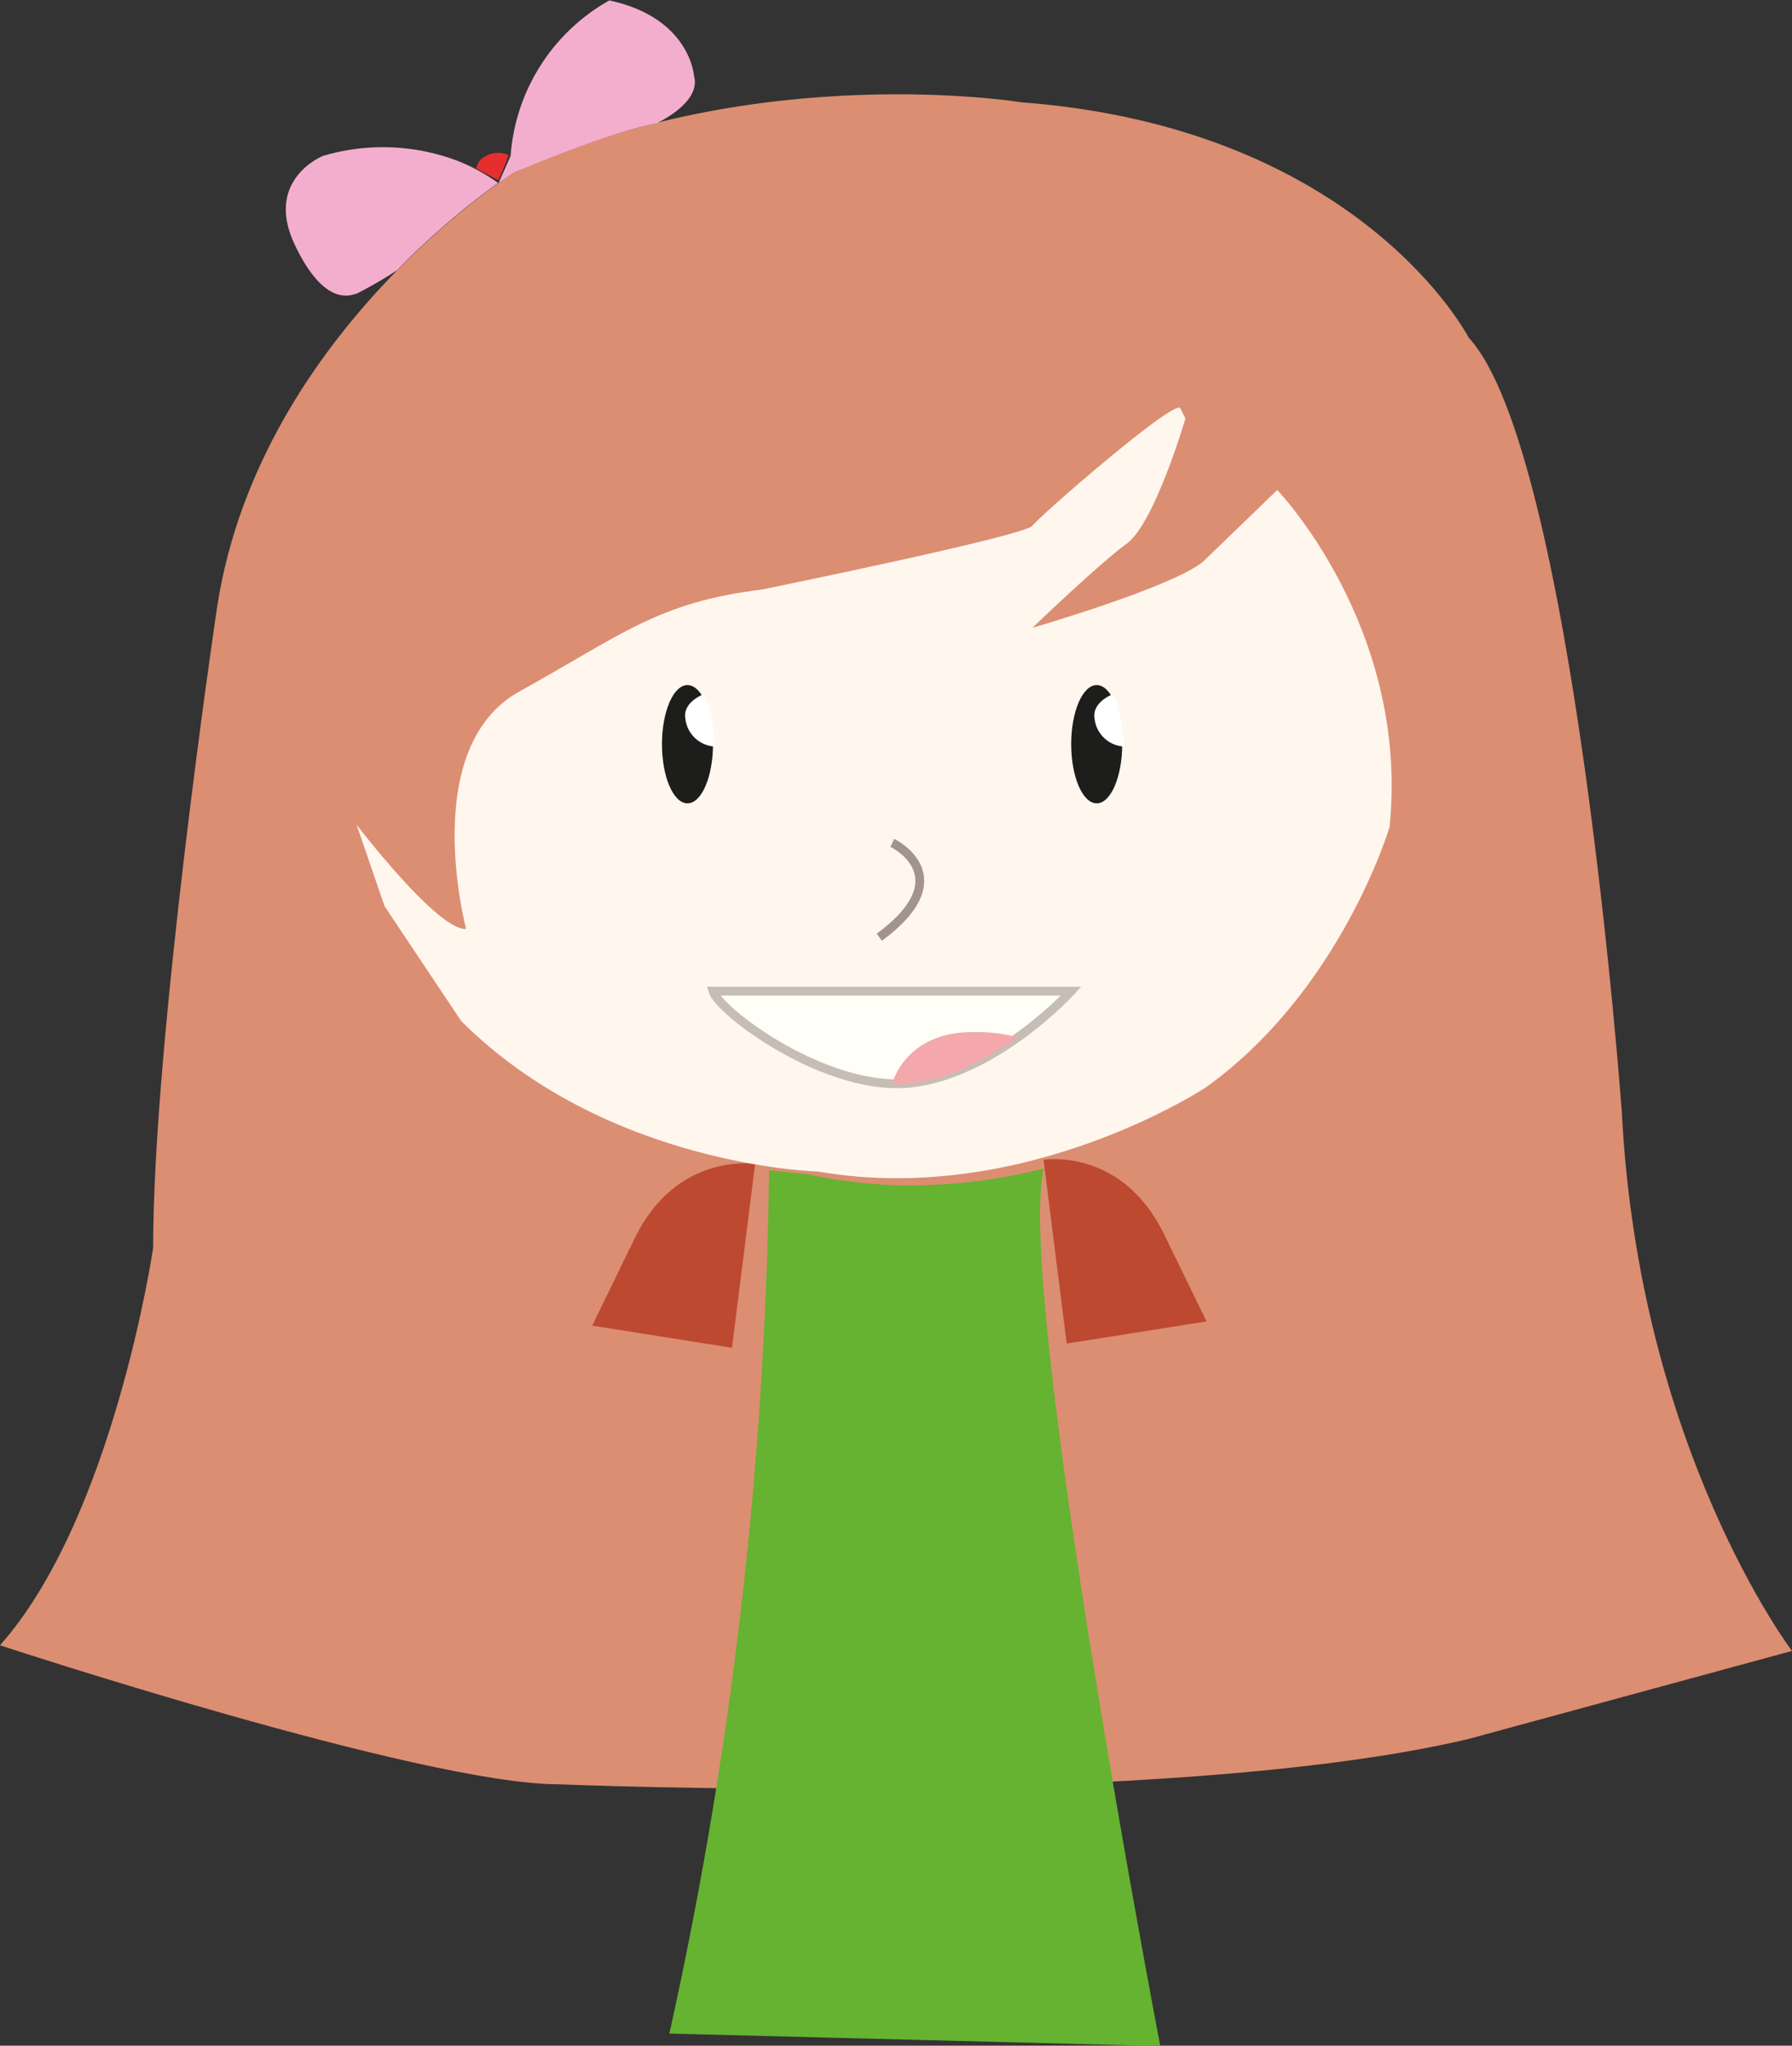 <svg xmlns="http://www.w3.org/2000/svg" viewBox="0 0 203.76 232.5"><rect x="0" y="0" width="203.76" height="232.5" fill="#333333" stroke="none"/><defs><style>.cls-1{fill:#db8e72;}.cls-2{fill:#f3aece;}.cls-3{fill:#e62e2f;}.cls-4{fill:#65b330;}.cls-5{fill:#bd4931;}.cls-6{fill:#fff6ee;}.cls-7{fill:none;stroke:#a3938e;}.cls-10,.cls-7,.cls-9{stroke-miterlimit:10;}.cls-8{fill:#1d1d1b;}.cls-9{fill:#fff;stroke:#fff;stroke-width:0.5px;}.cls-10{fill:#fffef7;stroke:#c6bdb4;}.cls-11{fill:#f4a8ab;}</style></defs><g id="Layer_2" data-name="Layer 2"><g id="Page_1" data-name="Page 1"><path class="cls-1" d="M58.35,19.66S28.69,38.36,24.5,70.28c0,0-7.09,48-7.09,71.57,0,0-4.51,30.63-17.41,45.14,0,0,48,15.8,63.51,15.8,0,0,69.64,2.9,103.49-5.16l36.76-10s-17.41-22.89-19.35-61.25c0,0-5.48-75.12-17.41-88,0,0-12.25-23.86-50.94-26.76C116.06,11.6,86.08,6.77,58.35,19.66Z"/><path class="cls-2" d="M56.64,20.79a21.75,21.75,0,0,0-4.56-2.49,24,24,0,0,0-15.36-.58S30,20.4,33.52,27.82s6.62,5.57,7,5.57a47.53,47.53,0,0,0,4.63-2.68c1.27-1.31,2.66-2.66,4.16-4A86.49,86.49,0,0,1,56.64,20.79Z"/><path class="cls-2" d="M56.7,20.79l1.65-1.13S68.16,15.35,74.67,14c0,0,5.07-2.3,4.25-5.33,0,0-.41-6.65-9.64-8.62A22.09,22.09,0,0,0,58.06,17.72Z"/><path class="cls-3" d="M54.15,19.14a2.1,2.1,0,0,1,.5-1,3,3,0,0,1,3.19-.52c-.13.36-.27.73-.42,1.1-.24.61-.5,1.2-.75,1.77l-1.15-.62Z"/><path class="cls-4" d="M87.45,133c-.15,11.59-.72,24.14-1.92,37.47a475.86,475.86,0,0,1-9.42,60.65l55.82,1.42s-16.51-86.24-13.24-99.74a61,61,0,0,1-7.88,1.47,59.56,59.56,0,0,1-9.24.42,56.86,56.86,0,0,1-9.75-1.24Z"/><path class="cls-5" d="M118.66,131.81s8.87-1.45,13.7,8.46l4.83,9.91-15.9,2.52Z"/><path class="cls-5" d="M85.86,132.29s-8.87-1.45-13.7,8.46l-4.82,9.91,15.89,2.52Z"/><path class="cls-6" d="M43.73,103l-3.19-9.28S49.82,105.86,53,105.57c0,0-5.51-20.59,6.09-27S74.76,68.45,86.65,67c0,0,29.87-6.09,30.74-7.25s16.24-14.51,16.82-13.35l.58,1.16s-3.48,11.9-6.67,14.22-10.73,9.57-10.73,9.57,16-4.64,19.43-7.54l8.41-8.12S160.31,71.35,158,94c0,0-5.51,18.56-20.88,29.58,0,0-20.59,13.63-44.08,9.57,0,0-24.07-.58-40.6-17.11Z"/><path class="cls-7" d="M101.46,95.79s7.93,3.79-1.48,10.73"/><ellipse class="cls-8" cx="78.17" cy="84.58" rx="2.9" ry="6.72"/><path class="cls-9" d="M79.92,79.21s-2,.82-1.75,2.37a3.32,3.32,0,0,0,2.9,3S80.63,80.39,79.92,79.21Z"/><ellipse class="cls-8" cx="124.7" cy="84.58" rx="2.9" ry="6.72"/><path class="cls-9" d="M126.45,79.21s-2,.82-1.75,2.37a3.32,3.32,0,0,0,2.9,3S127.16,80.39,126.45,79.21Z"/><path class="cls-10" d="M81.07,112.65H121.8s-8.5,9.31-18.13,10.43S81.8,115,81.07,112.65Z"/><path class="cls-11" d="M101.44,123.17s1.49-6,9.38-5.87a16.49,16.49,0,0,1,4.88.61s-6.09,4.49-11.31,5.07A11.19,11.19,0,0,1,101.44,123.17Z"/></g></g></svg>